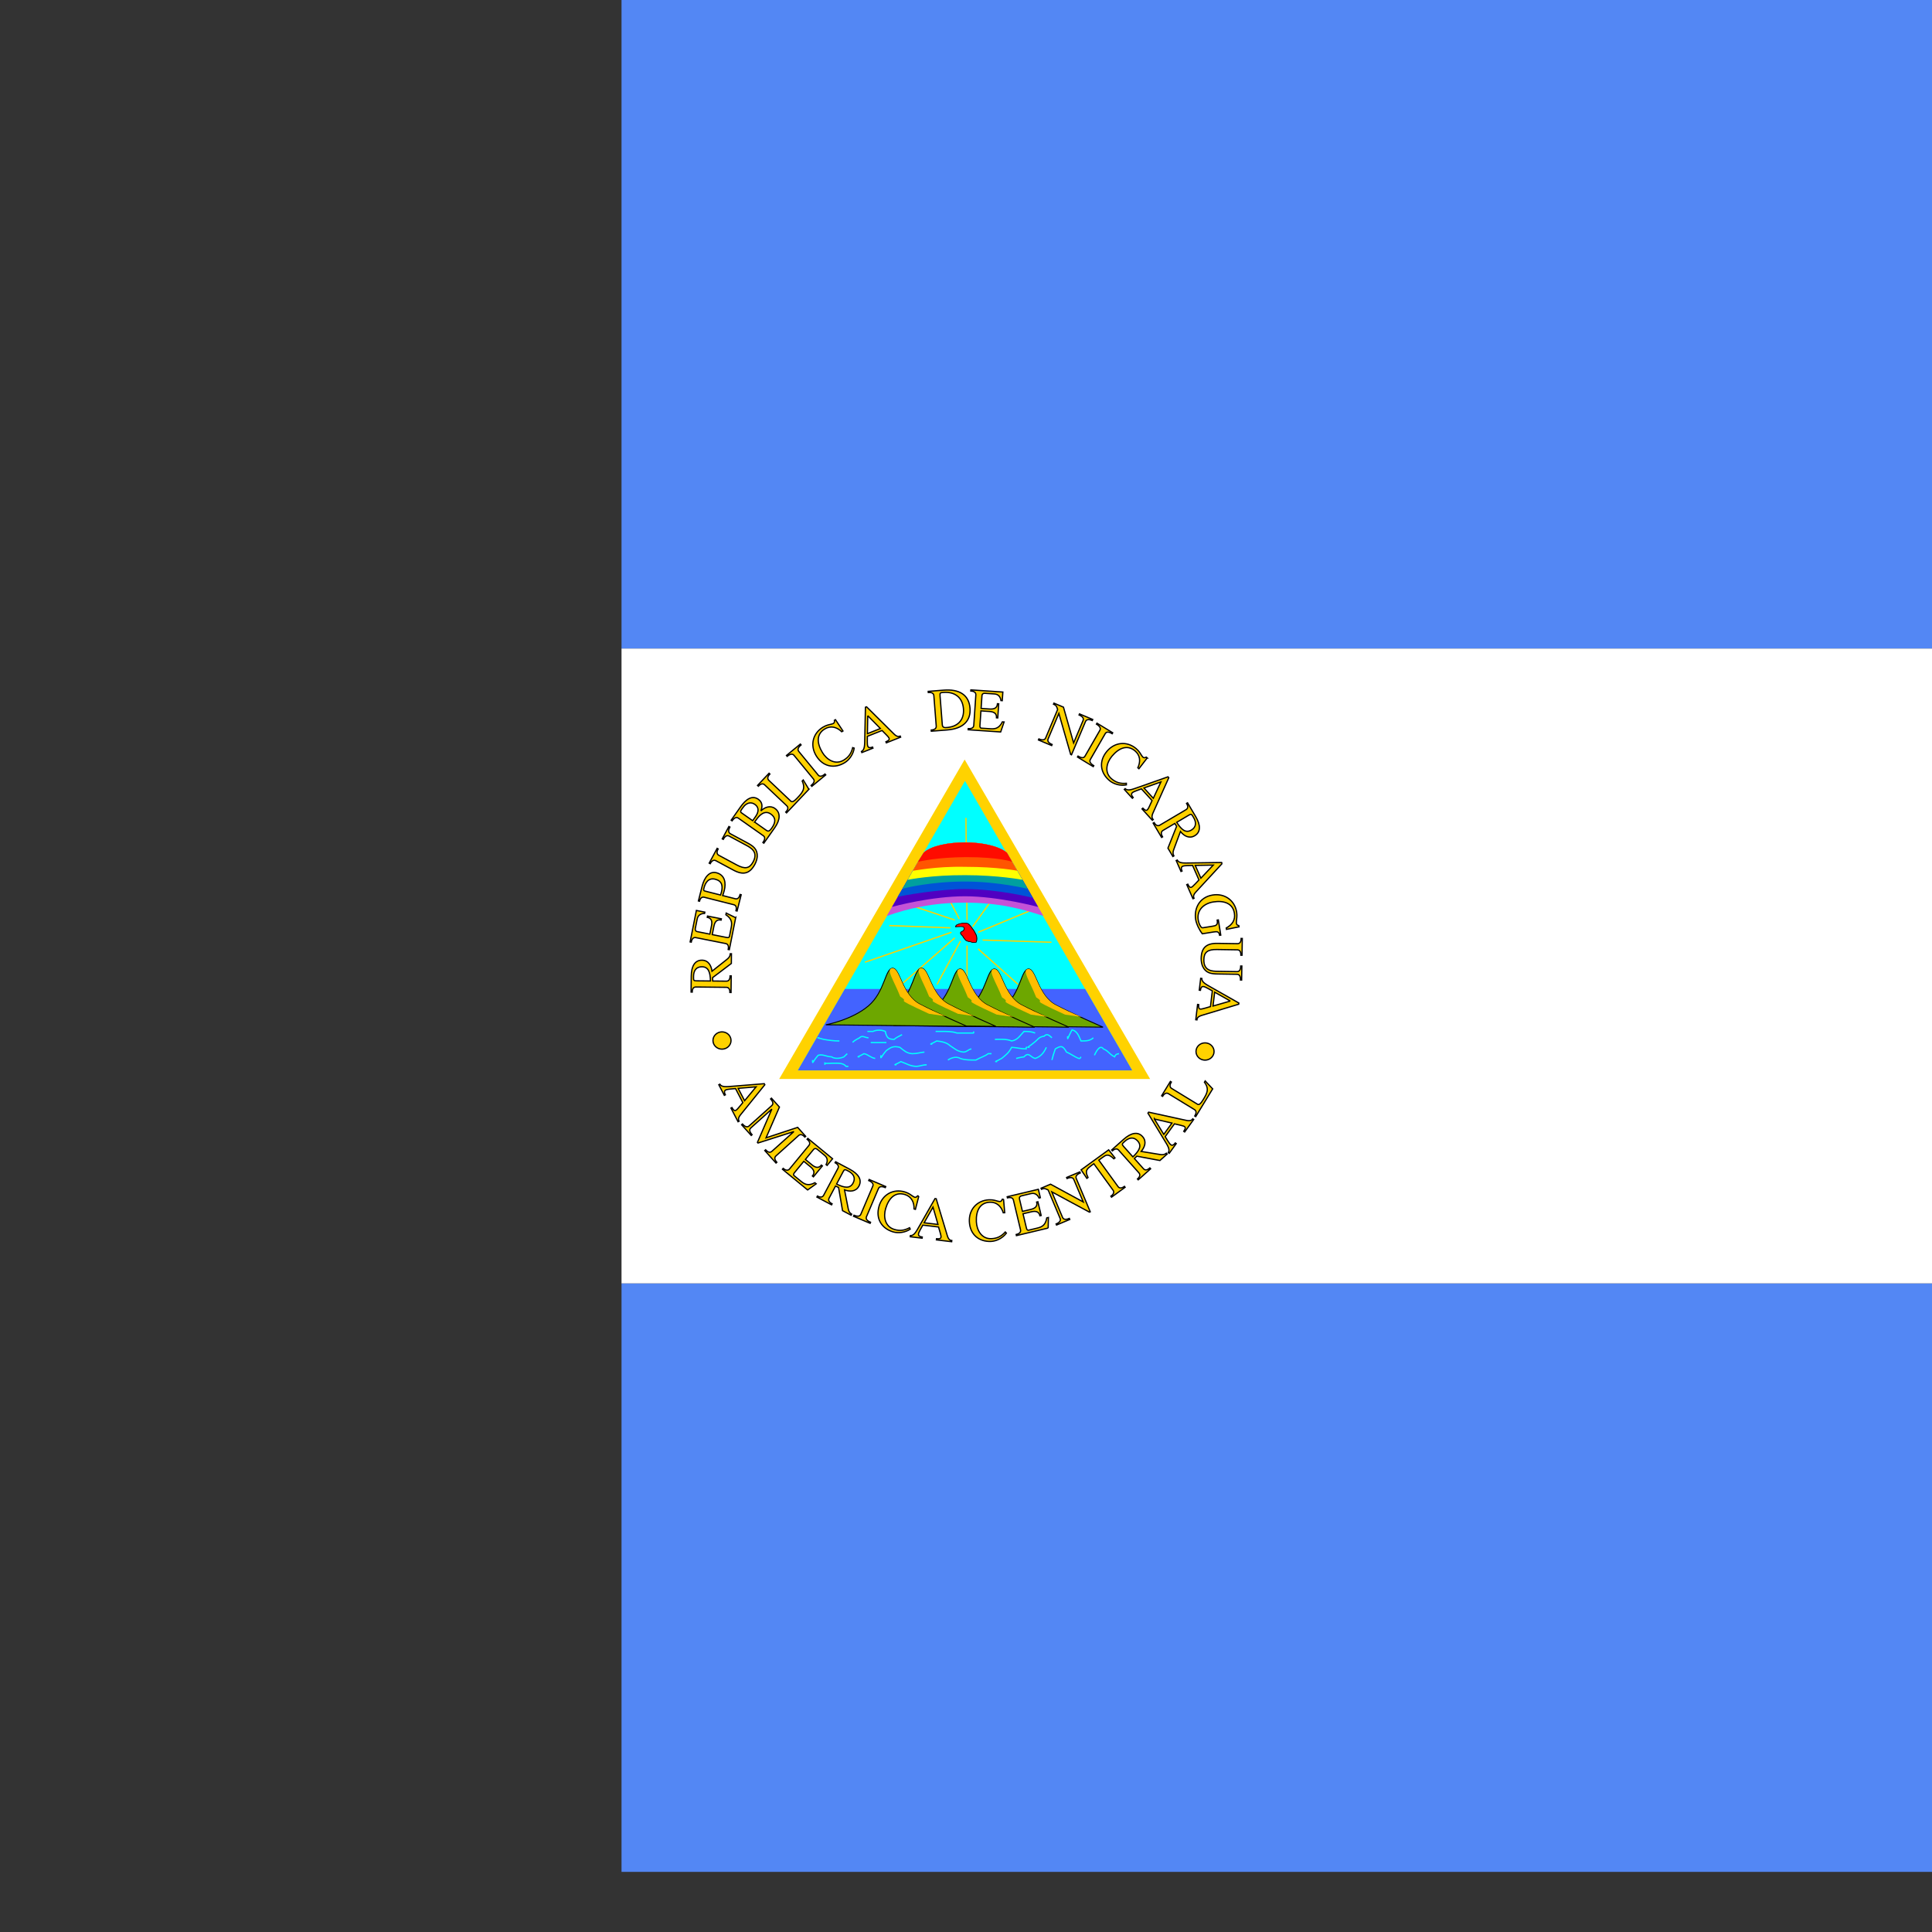 <svg xmlns="http://www.w3.org/2000/svg" height="512" width="512" version="1">
    <rect width="100%" height="100%" fill="#333333" stroke="none"/>
    <defs>
        <clipPath id="a">
            <path fill-opacity=".67" d="M164.71 0h496.06v496.06h-496.06z"/>
        </clipPath>
    </defs>
    <g clip-path="url(#a)">
        <path fill-rule="evenodd" fill="#5387f4" d="M-170 340.108h852.091v171.886h-852.091z"/>
        <path fill-rule="evenodd" fill="#5387f4" d="M-170 0h852.091v171.886h-852.091z"/>
        <path fill-rule="evenodd" fill="#fff" d="M-170 171.886h852.091v168.222h-852.091z"/>
        <g transform="matrix(.25 0 0 .25 146.483 104.655)">
            <g>
                <path d="M240.029 725.163l196.606-338.641 196.594 338.641h-393.2z" fill-rule="evenodd" fill="#ffd200"/>
                <path d="M259.851 716.038l177.17-306.859 177.16 306.859h-354.33z" fill-rule="evenodd" fill="#0ff"/>
                <g stroke="#ffd200" stroke-width="1pt" fill="none">
                    <path d="M439.181 556.66l-1.18-108.32"/>
                    <path d="M445.071 563.73l38.855-54.162"/>
                    <path d="M450.961 569.61l62.4-25.9"/>
                    <path d="M455.671 577.86l73.001 2.355"/>
                    <path d="M450.961 587.28l42.388 37.677"/>
                    <path d="M439.181 583.74v34.146"/>
                    <path d="M426.231 575.5l-55.339 48.275"/>
                    <path d="M432.121 579.03l-24.726 45.92"/>
                    <path d="M422.701 569.61l-91.84 31.791"/>
                    <path d="M421.521 564.9l-64.76-2.355"/>
                    <path d="M369.711 537.82l56.517 18.839"/>
                    <path d="M396.791 489.55l34.146 65.936"/>
                </g>
                <g fill-rule="evenodd">
                    <path d="M437.082 538.226c-35.433 0-61.25 6.505-83.044 14.145l5.54-9.579 5.53-9.595 5.54-9.596 5.54-9.578 5.53-9.595 5.54-9.579 6.13-9.769c8.26-7.257 25.98-10.652 43.69-10.652 17.72 0 35.44 3.586 44.3 10.826l5.54 9.595 5.53 9.579 5.54 9.595 5.54 9.578 5.53 9.596 5.54 9.595 5.53 9.579c-22.972-7.64-47.613-14.145-83.046-14.145z" fill="#c453d7"/>
                    <path d="M437.094 531.471c-35.548-.05-75.281 10.597-77.504 11.329l5.53-9.595 5.54-9.596 5.54-9.578 5.53-9.595 5.54-9.579 6.13-9.769c8.26-7.257 25.98-10.652 43.69-10.652 17.72 0 35.44 3.586 44.3 10.826l5.54 9.595 5.53 9.579 5.54 9.595 5.54 9.578 5.53 9.596 5.54 9.595s-42.083-11.329-77.516-11.329z" fill="#5000c1"/>
                    <path d="M437.081 523.803c-26.248-.109-68.686 7.141-71.68 8.504l5.246-8.713 5.54-9.578 5.53-9.595 5.54-9.579 6.13-9.769c8.26-7.257 25.98-10.652 43.69-10.652 17.72 0 35.44 3.586 44.3 10.826l5.54 9.595 5.53 9.579 5.54 9.595 5.54 9.578 5.53 9.596s-36.543-9.387-71.976-9.387z" fill="#0053d7"/>
                    <path d="M437.066 515.852c-34.802-.07-63.717 6.631-66.434 7.739l5.54-9.578 5.53-9.595 5.54-9.579 6.13-9.769c8.26-7.257 25.98-10.652 43.69-10.652 17.72 0 35.44 3.586 44.3 10.826l5.54 9.595 5.53 9.579 5.54 9.595 5.54 9.578s-31.013-7.739-66.446-7.739z" fill="#009f9f"/>
                    <path d="M437.081 509.087c-35.605-.123-57.963 4.465-60.894 4.931l5.53-9.595 5.54-9.579 6.13-9.769c8.26-7.257 25.98-10.652 43.69-10.652 17.72 0 35.44 3.586 44.3 10.826l5.54 9.595 5.53 9.579 5.54 9.595s-25.473-4.931-60.906-4.931z" fill="#ff0"/>
                    <path d="M436.776 500.247c-31.014-.671-53.786 4.25-55.07 4.167l5.54-9.579 6.13-9.769c8.26-7.257 25.98-10.652 43.69-10.652 17.72 0 35.44 3.586 44.3 10.826l5.54 9.595 5.53 9.579s-20.227-4.167-55.66-4.167z" fill="#f50"/>
                    <path d="M437.932 489.963c-31.129.257-47.247 4.34-50.707 4.891l6.13-9.769c8.26-7.257 25.98-10.652 43.69-10.652 17.72 0 35.44 3.586 44.3 10.826l5.54 9.595s-13.52-4.891-48.953-4.891z" fill="#ff0b00"/>
                </g>
                <path d="M259.851 716.038l49.83-86.311h254.67l49.83 86.311h-354.33z" fill-rule="evenodd" fill="#4363ff"/>
                <g fill-rule="evenodd">
                    <path d="M334.69 674.38s28.307-4.996 46.624-19.982c18.316-14.986 18.317-39.964 26.642-39.964 8.326 0 9.991 28.308 29.973 38.299 19.981 9.991 51.62 23.312 51.62 23.312l-154.86-1.665z" transform="matrix(.967 0 0 1 109.92 -5.828)" stroke="#000" fill="#6da700"/>
                    <path d="M543.059 656.892c-43.475-19.982-17.713-9.991-30.594-18.317-6.441-16.651-16.102-29.973-8.051-29.973s9.661 28.308 28.984 38.299c19.322 9.991 27.374 12.489 27.374 12.489l-17.713-2.498z" fill="#ffbd00"/>
                    <path d="M334.69 674.38s28.307-4.996 46.624-19.982c18.316-14.986 18.317-39.964 26.642-39.964 8.326 0 9.991 28.308 29.973 38.299 19.981 9.991 51.62 23.312 51.62 23.312l-154.86-1.665z" transform="matrix(.967 0 0 1 73.687 -5.828)" stroke="#000" fill="#6da700"/>
                    <path d="M506.826 656.892c-43.475-19.982-17.713-9.991-30.594-18.317-6.441-16.651-16.102-29.973-8.051-29.973s9.661 28.308 28.984 38.299c19.322 9.991 27.374 12.489 27.374 12.489l-17.713-2.498z" fill="#ffbd00"/>
                    <path d="M334.69 674.38s28.307-4.996 46.624-19.982c18.316-14.986 18.317-39.964 26.642-39.964 8.326 0 9.991 28.308 29.973 38.299 19.981 9.991 51.62 23.312 51.62 23.312l-154.86-1.665z" transform="matrix(.967 0 0 1 37.462 -5.829)" stroke="#000" fill="#6da700"/>
                    <path d="M470.601 656.891c-43.475-19.982-17.713-9.991-30.594-18.317-6.441-16.651-16.102-29.973-8.051-29.973s9.661 28.308 28.984 38.299c19.322 9.991 27.374 12.489 27.374 12.489l-17.713-2.498z" fill="#ffbd00"/>
                    <path d="M334.69 674.38s28.307-4.996 46.624-19.982c18.316-14.986 18.317-39.964 26.642-39.964 8.326 0 9.991 28.308 29.973 38.299 19.981 9.991 51.62 23.312 51.62 23.312l-154.86-1.665z" transform="matrix(.967 0 0 1 -3.598 -6.661)" stroke="#000" fill="#6da700"/>
                    <path d="M429.541 656.059c-43.475-19.982-17.713-9.991-30.594-18.317-6.441-16.651-16.102-29.973-8.051-29.973s9.661 28.308 28.984 38.299c19.322 9.991 27.374 12.489 27.374 12.489l-17.713-2.498z" fill="#ffbd00"/>
                    <path d="M334.69 674.38s28.307-4.996 46.624-19.982c18.316-14.986 18.317-39.964 26.642-39.964 8.326 0 9.991 28.308 29.973 38.299 19.981 9.991 51.62 23.312 51.62 23.312l-154.86-1.665z" stroke="#000" fill="#6da700" transform="matrix(.967 0 0 1 -34.192 -6.661)"/>
                    <path d="M398.947 656.059c-43.475-19.982-17.713-9.991-30.594-18.317-6.441-16.651-16.102-29.973-8.051-29.973s9.661 28.308 28.984 38.299c19.322 9.991 27.374 12.489 27.374 12.489l-17.713-2.498z" fill="#ffbd00"/>
                </g>
                <path d="M438.01 565.49c.409 0 .727-1.87 1.766-3.532 2.222-1.61 4.568-2.871 7.653-3.533 1.665-.832 5.08-.588 7.653-.588 3.611.324 3.837 1.865 5.888 4.121.902 1.837 3.038 4.389 4.121 7.064 1.172 1.42 2.107 3.626 2.943 5.299.855 1.804 1.765 4.526 2.944 7.064.605 2.824 1.177 5.028 1.177 8.242 0 3.352-.554 4.78-1.177 7.065-1.794.598-5.29.888-7.065 0-1.9-1.7-5.162-.617-6.475-2.355-3.386-.474-4.208-4.459-5.888-6.475-1.175-1.729-1.156-3.032-2.355-4.71-1.857-1.327-2.108-2.945-2.943-5.299.736-2.517 2.015-3.068 4.121-4.121 1.127-1.644 1.766-2.304 1.766-5.298-.424-3.334-1.625-2.982-4.71-3.533-3.814 0-5.77.393-9.419.589z" fill-rule="evenodd" transform="matrix(.672 0 0 .522 132.301 268.72)" stroke="#000" stroke-width="1pt" fill="#f00"/>
                <g stroke="#0ff" stroke-width="1pt" fill="none">
                    <path d="M281.361 681.483h1.185c-3.2 0-1.572-.11 4.743 1.683 5.472.925 10.619 1.685 16.599 1.685"/>
                    <path d="M275.429 706.736v-1.683c0 5.277-.309 2.033 5.928-5.051 5.299-1.31 7.798 1.344 14.228 1.683 3.412 2.422 9.593 1.633 13.043 0l3.557-3.368"/>
                    <path d="M288.47 710.111v-1.683c.789.448 5.292 0 8.3 0 6.205 0 10.993-.428 14.228 3.368h2.371"/>
                    <path d="M333.523 674.747h5.928c3.775-1.787 9.268-1.786 13.043 0 1.494 6.974 3.413 8.265 9.486 8.418 1.988-2.118 6.088-3.612 8.3-5.051"/>
                    <path d="M337.078 686.531h16.6"/>
                    <path d="M347.752 701.689v-1.683c0 5.277-.308 2.033 5.929-5.052 4.723-3.295 7.21-5.147 14.228-3.368 5.048 3.831 6.837 6.057 13.043 6.735 5.64 0 8.121-1.288 13.042-1.683"/>
                    <path d="M363.169 710.111h1.185c-3.314 0-1.552.209 4.743-3.368 5.895 2.094 9.874 4.938 16.599 5.052 3.851-.275 6.621-1.685 10.671-1.685"/>
                    <path d="M405.856 674.747h5.928c5.801 0 11.46-.14 16.599 1.683h16.599c1.581 0 1.185.562 1.185-1.683"/>
                    <path d="M401.113 688.218h1.185c-3.314 0-1.552.209 4.743-3.366 4.981.543 10.598 1.552 14.228 5.051 5.208 3.242 7.264 6.029 14.229 6.735 3.973-.297 4.245-2.504 8.3-3.368"/>
                    <path d="M418.897 705.049c1.86-1.32 8.095-4.695 13.043-1.685 5.14 1.825 10.798 1.685 16.599 1.685 3.691-2.247 9.934-4.154 13.043-6.735h3.557"/>
                    <path d="M468.693 683.17c2.385 0 12.541-.798 17.785 1.685 6.416-1.098 8.677-5.544 13.043-10.103 4.377 0 8.07.147 11.856 1.683"/>
                    <path d="M491.219 703.376c.096-.017 4.739-1.321 8.3-1.683 5.344-5.691 6.272.12 11.856 1.683 6.194-1.989 9.316-6.321 11.857-11.786"/>
                    <path d="M504.26 691.578h1.185c-3.49 0-1.524.289 4.743-5.051 4.171-2.962 4.664-5.959 10.671-6.735 3.317-3.532 5.773-.436 8.3 1.685"/>
                    <path d="M529.163 705.049c.198-1.337 2.351-8.607 3.557-11.786 5.286-3.003 7.813-4.373 11.857 3.368 4.3 1.665 8.337 4.992 13.042 6.734 1.745 0 .906.398 2.371-1.683"/>
                    <path d="M545.759 681.483v-1.685c0 5.278-.247 2.124 4.743-6.734 5.495 1.429 6.94 6.152 9.485 11.786 5.891 0 9.765-.203 13.043-3.368"/>
                    <path d="M574.216 700.001c.72-1.493 5.453-12.462 9.486-6.735 5.263 2.038 6.086 5.438 11.856 8.418 1.009-2.507 2.118-2.994 4.743-3.368"/>
                    <path d="M469.881 706.736h1.186c-3.314 0-1.553.209 4.742-3.368 4.929-4.041 7.373-5.686 10.671-11.786 5.506.28 9.73 1.685 15.414 1.685 0-2.245-.396-1.685 1.185-1.685"/>
                    <path d="M318.116 686.531c0-1.165 3.236-2.986 7.113-5.051 2.826-3.01 5.169-.18 9.486 0"/>
                    <path d="M324.037 701.689h1.185c-3.314 0-1.552.209 4.743-3.368 4.548.904 6.593 4.117 11.856 5.051"/>
                </g>
            </g>
            <path d="M704.686 581.383c-11.711-.183-17.16 4.468-17.342 16.115-.042 2.688.608 6.154 1.536 8.217 3.342 7.285 8.964 8.013 16.195 8.126l20.158.315c1.856.029 3.889 1.021 3.809 6.076l1.216.019.232-14.846-1.216-.019c-.079 5.055-2.142 5.983-3.998 5.954l-20.158-.315c-6.079-.095-15.101-.3-14.914-12.267.125-7.999 3.949-11.012 13.932-10.855l21.501.336c1.856.029 3.889 1.021 3.815 5.692l1.216.019.278-17.79-1.216-.019c-.073 4.671-2.136 5.599-3.992 5.57l-21.053-.329z" stroke="#000" stroke-width="1pt" fill="#ffd200"/>
            <path d="M727.469 563.852l-.212-1.327c-4.929-.833-1.04-6.509-2.271-14.22-2.009-12.577-12.815-20.183-25.392-18.175-14.852 2.372-19.81 15.154-18.094 25.898.828 5.182 4.36 11.877 7.031 15.209l12.008-1.918c3.602-.575 5.675-.582 6.394 3.516l1.201-.192-2.574-16.116-1.201.192c.838 5.245-1.197 5.895-4.8 6.47l-9.417 1.504c-1.833.293-2.212.353-3.389-1.338-1.354-1.987-2.157-4.581-2.531-6.919-1.696-10.617 6.294-17.402 16.027-18.957 11.06-1.766 20.634 1.371 22.31 11.862 1.191 7.457-2.314 12.295-8.629 15.766l.232 1.454 13.307-2.709z" stroke="#000" stroke-width="1pt" fill="#ffd200"/>
            <path d="M630.183 384.821l-1.032-.861c-4.944 2.626-4.037-3.453-10.767-9.073-9.875-8.244-22.832-6.806-30.994 2.971-8.983 10.759-6.789 23.012 2.791 31.01 4.716 3.938 11.827 5.706 17.901 4.523l-.015-1.68c-6.179.511-10.783-.665-15.598-4.685-8.057-6.727-5.45-17.139.292-24.017 7.383-8.843 16.326-12.465 24.433-5.698 5.601 4.676 6.111 11.355 3.024 17.948l1.179.984 8.787-11.423z" stroke="#000" stroke-width="1pt" fill="#ffd200"/>
            <path d="M511.41 334.07c0-1.856.96-3.904 6.272-3.904v-1.216h-19.072v1.216c5.312 0 6.272 2.048 6.272 3.904v32.128c0 1.856-.96 3.904-6.272 3.904v1.216h19.072v-1.216c-5.312 0-6.272-2.048-6.272-3.904v-32.128z" transform="matrix(.873 .532 -.488 .848 302.18 -196.24)" stroke="#000" stroke-width="1pt" fill="#ffd200"/>
            <path d="M564.698 346.357c.72-1.711 2.4-3.226 7.236-1.189l.472-1.121-14.039-5.91-.472 1.121c4.837 2.036 4.927 4.296 4.207 6.007l-9.958 23.653-10.765-37.933-10.087-4.246-.472 1.121c2.865 1.276 3.173 2.03 4.132 4.864l.224.789-12.615 29.965c-.72 1.711-2.4 3.226-7.236 1.189l-.472 1.121 14.039 5.91.472-1.121c-4.837-2.036-4.927-4.296-4.207-6.007l11.349-26.957 12.507 43.527.885.372 14.8-35.156z" stroke="#000" stroke-width="1pt" fill="#ffd200"/>
            <path d="M474.834 357.286l3.608-10.595-1.788-.122c-3.936 7.879-8.794 7.612-13.902 7.264l-8.428-.574c-1.277-.087-1.569-1.454-1.491-2.603l1.07-15.708 9.003.613c4.278.291 7.835 1.752 7.496 6.733l1.341.091 1.018-14.941-1.341-.091c-.339 4.98-4.057 5.882-8.335 5.591l-9.003-.613.935-13.728c.109-1.596 1.383-2.408 2.979-2.299l10.28.7c4.47.304 6.368 3.513 6.836 7.009l1.405.096.622-9.131-33.905-2.309-.083 1.213c4.661.317 5.48 2.426 5.354 4.278l-2.183 32.054c-.126 1.852-1.223 3.83-5.884 3.512l-.083 1.213 34.48 2.348z" stroke="#000" stroke-width="1pt" fill="#ffd200"/>
            <path d="M299.691 344.248l-1.149.697c.88 5.528-4.576 2.698-12.075 7.243-11.002 6.667-13.843 19.39-7.242 30.282 7.264 11.987 19.566 13.886 30.239 7.418 5.254-3.184 9.234-9.337 10.085-15.466l-1.594-.531c-1.521 6.011-4.127 9.984-9.491 13.235-8.976 5.44-17.981-.404-22.624-8.066-5.97-9.852-6.496-19.487 2.535-24.96 6.24-3.781 12.723-2.098 17.959 2.961l1.314-.796-7.956-12.017z" stroke="#000" stroke-width="1pt" fill="#ffd200"/>
            <path d="M260.884 378.034c-1.178-1.434-1.737-3.626 2.367-6.998l-.772-.939-14.735 12.109.772.939c4.104-3.373 6.146-2.4 7.324-.966l20.398 24.822c1.178 1.434 1.737 3.626-2.367 6.998l.772.939 14.735-12.109-.772-.939c-4.104 3.373-6.146 2.4-7.324.966l-20.398-24.822z" stroke="#000" stroke-width="1pt" fill="#ffd200"/>
            <path d="M271.516 418.068l-5.978-9.885-1.1 1.162c3.95 8.583-.15 12.545-5.736 18.449-2.727 2.882-4.91 4.165-6.212 2.934l-23.338-22.08c-1.348-1.276-2.176-3.38 1.035-6.774l-.883-.836-12.228 12.924.883.836c3.211-3.394 5.358-2.684 6.707-1.408l23.338 22.08c1.348 1.276 2.176 3.38-1.035 6.774l.883.836 23.663-25.012z" stroke="#000" stroke-width="1pt" fill="#ffd200"/>
            <path d="M191.566 503.776c10.316 5.545 17.294 3.919 22.809-6.341 1.273-2.368 2.289-5.745 2.413-8.003.38-8.006-4.278-11.237-10.648-14.661l-17.757-9.545c-1.635-.879-2.984-2.694-.59-7.147l-1.071-.576-7.03 13.078 1.071.576c2.394-4.453 4.652-4.329 6.287-3.451l17.757 9.545c5.355 2.879 13.273 7.208 7.607 17.749-3.788 7.046-8.568 7.965-17.362 3.237l-18.941-10.181c-1.635-.879-2.984-2.694-.772-6.809l-1.071-.576-8.424 15.671 1.071.576c2.212-4.115 4.47-3.991 6.105-3.112l18.546 9.969z" stroke="#000" stroke-width="1pt" fill="#ffd200"/>
            <path d="M193.916 554.2l-10.048-4.932-.349 1.758c7.312 4.91 6.427 9.694 5.43 14.715l-1.646 8.286c-.249 1.255-1.642 1.37-2.772 1.146l-15.442-3.067 1.758-8.851c.835-4.206 2.739-7.547 7.635-6.575l.262-1.318-14.689-2.917-.262 1.318c4.896.972 5.316 4.775 4.48 8.981l-1.758 8.851-13.496-2.68c-1.569-.312-2.211-1.679-1.9-3.248l2.007-10.107c.873-4.394 4.297-5.867 7.824-5.885l.274-1.381-8.977-1.783-6.62 33.333 1.193.237c.91-4.582 3.106-5.125 4.926-4.764l31.512 6.258c1.82.362 3.642 1.702 2.732 6.285l1.193.237 6.732-33.898z" stroke="#000" stroke-width="1pt" fill="#ffd200"/>
            <path d="M183.944 627.977c1.856.02 3.894 1.001 3.846 5.481l1.216.013.187-17.599-1.216-.013c-.05 4.672-2.108 5.61-3.964 5.59l-14.463-.154-.09-3.585 19.873-15.022.109-10.303-1.216-.013c-.223 2.878-1.518 4.336-3.648 6.042l-15.754 12.505c-.768-6.024-3.845-11.625-10.628-11.697-7.488-.08-11.267 6.281-11.38 16.904l-.179 16.895 1.216.013c.048-4.48 2.106-5.418 3.962-5.398l32.126.341zm-31.737-6.865c-3.008-.032-3.002-.608-2.958-4.768.061-5.76 2.605-10.213 8.94-10.146 6.912.073 8.771 5.789 8.992 15.072l-14.975-.159z" stroke="#000" stroke-width="1pt" fill="#ffd200"/>
            <path d="M191.814 540.397c1.799.455 3.549 1.888 2.404 6.417l1.179.298 4.362-17.249-1.179-.298c-1.146 4.529-3.366 4.958-5.166 4.503l-13.278-3.358c.641-1.752 1.22-3.52 1.675-5.32 2.009-7.942.821-16.56-8.361-18.883-7.322-1.852-12.679 4.715-15.096 14.27l-3.954 15.636 1.179.298c1.067-4.219 3.288-4.648 5.087-4.193l31.147 7.877zm-29.361-14.159c-2.544-.643-2.823-.846-2.164-3.452 1.506-5.956 4.936-11.163 11.947-9.389 7.197 1.82 8.254 7.039 6.559 13.74-.251.993-.642 2.016-.955 2.993l-15.388-3.892z" stroke="#000" stroke-width="1pt" fill="#ffd200"/>
            <path d="M223.126 467.222c1.518 1.068 2.64 3.032-.345 7.271l.994.7 11.606-16.484c5.784-8.216 6.371-15.943.092-20.364-5.024-3.537-10.782-1.251-14.84 2.623 1.895-4.693 1.708-9.208-2.688-12.302-6.698-4.716-13.265.053-18.939 8.112l-9.874 14.025.994.7c2.984-4.239 5.212-3.845 6.729-2.776l26.27 18.495zm-9.116-14.401l1.842-2.617c3.463-4.919 8.999-10.336 15.226-5.952 6.123 4.311 4.908 9.482 1.077 14.925-2.69 3.82-3.963 3.628-5.795 2.339l-12.35-8.695zm-2.093-1.474l-11.879-8.363c-1.832-1.29-.548-2.89 3.156-7.484 3.259-3.184 7.173-4.186 11.151-1.386 4.239 2.984 4.315 7.656.594 12.942l-3.021 4.291z" stroke="#000" stroke-width="1pt" fill="#ffd200"/>
            <path d="M418.26 355.161c17.1-1.336 25.085-10.049 24.073-23.002-1.122-14.356-11.55-20.474-27.885-19.198l-16.462 1.287.095 1.212c4.658-.364 5.774 1.603 5.919 3.453l2.503 32.03c.145 1.85-.653 3.967-5.311 4.331l.095 1.212 16.972-1.326zm-7.712-36.245c-.239-3.063.32-3.299 3.383-3.538 11.804-.923 20.475 4.884 21.452 17.389.928 11.868-6.053 19.475-19.114 19.918-1.409.046-3.123-.526-3.307-2.887l-2.414-30.882z" stroke="#000" stroke-width="1pt" fill="#ffd200"/>
            <path d="M643.619 456.026c-1.597.945-3.849 1.161-6.13-2.695l-1.047.619 8.96 15.148 1.047-.619c-2.379-4.021-1.105-5.89.493-6.835l12.449-7.364 1.935 3.02-9.212 23.146 5.246 8.869 1.047-.619c-1.301-2.577-.949-4.495-.011-7.058l6.99-18.857c3.779 4.754 9.313 7.95 15.152 4.497 6.445-3.812 6.382-11.21.973-20.355l-8.602-14.543-1.047.619c2.281 3.856 1.007 5.725-.591 6.67l-27.653 16.356zm30.701-10.575c2.589-1.531 2.882-1.036 5 2.545 2.932 4.958 3.065 10.084-2.389 13.31-5.949 3.519-10.502-.406-15.501-8.231l12.89-7.624z" stroke="#000" stroke-width="1pt" fill="#ffd200"/>
            <path d="M653.037 405.782l-.861-.947-31.567 11.133c-6.359 2.233-10.936 4.144-13.841 1.423l-.9.818 8.523 9.378.9-.818c-1.463-1.61-2.501-3.608-.938-5.028 1.752-1.593 7.306-3.094 9.666-4.114l11.277 12.409-2.476 5.364c-2.58 5.631-3.436 6.496-7.285 2.642l-.9.818 10.976 12.077.9-.818c-2.553-2.523-.615-6.1.552-8.718l15.973-35.618zm-8.37 4.493l-8.032 17.331-9.943-10.941 17.975-6.39z" stroke="#000" stroke-width="1pt" fill="#ffd200"/>
            <path d="M709.547 496.833l-.514-1.172-33.468.497c-6.739.091-11.686.445-13.573-3.06l-1.114.489 5.091 11.604 1.114-.489c-.874-1.993-1.221-4.217.713-5.065 2.168-.951 7.911-.606 10.473-.821l6.737 15.355-4.056 4.296c-4.239 4.516-5.327 5.063-7.747.184l-1.114.489 6.557 14.945 1.114-.489c-1.616-3.205 1.361-5.978 3.301-8.088l26.487-28.674zm-9.365 1.593l-13.134 13.87-5.94-13.538 19.074-.332z" stroke="#000" stroke-width="1pt" fill="#ffd200"/>
            <path d="M727.149 645.89l.151-1.271-29.106-16.531c-5.856-3.336-10.3-5.538-10.151-9.516l-1.208-.143-1.491 12.584 1.208.143c.256-2.161 1.084-4.254 3.181-4.006 2.352.279 7.127 3.487 9.445 4.599l-1.973 16.652-5.673 1.648c-5.943 1.745-7.158 1.666-6.772-3.767l-1.208-.143-1.92 16.207 1.208.143c.231-3.582 4.202-4.465 6.944-5.3l37.365-11.299zm-8.881-3.372l-18.351 5.302 1.739-14.681 16.612 9.379z" stroke="#000" stroke-width="1pt" fill="#ffd200"/>
            <path d="M332.643 330.605l-1.19.472-.689 33.465c-.147 6.738.03 11.694-3.539 13.456l.449 1.13 11.777-4.677-.449-1.13c-2.022.803-4.257 1.071-5.037-.892-.874-2.201-.325-7.928-.449-10.495l15.584-6.189 4.149 4.206c4.363 4.396 4.871 5.503-.091 7.749l.449 1.13 15.168-6.023-.449-1.13c-3.26 1.501-5.926-1.572-7.966-3.585l-27.718-27.487zm1.26 9.416l13.396 13.617-13.74 5.456.345-19.074z" stroke="#000" stroke-width="1pt" fill="#ffd200"/>
            <path d="M699.547 735.633l-7.9-8.429-.835 1.365c5.645 7.575 2.457 12.303-1.781 19.238-2.07 3.386-3.938 5.094-5.468 4.159l-27.414-16.753c-1.584-.968-2.83-2.854-.394-6.842l-1.038-.634-9.278 15.182 1.037.634c2.437-3.986 4.685-3.737 6.269-2.769l27.414 16.753c1.584.968 2.831 2.855.395 6.841l1.037.635 17.956-29.38z" stroke="#000" stroke-width="1pt" fill="#ffd200"/>
            <path d="M578.871 811.163l3.728-2.707c3.625-2.632 6.102-4.668 12.167 1.289l1.243-.902-6.703-8.579-29.209 21.209 6.082 9.029 1.243-.902c-.803-1.869-1.822-3.817-1.712-5.953-.078-3.265 4.15-5.939 7.878-8.647l20.305 27.965c1.091 1.502 1.517 3.723-2.263 6.468l.714.984 14.397-10.454-.714-.984c-3.78 2.745-5.761 1.651-6.851.15l-20.305-27.965z" stroke="#000" stroke-width="1pt" fill="#ffd200"/>
            <path d="M555.002 830.755c-.719-1.711-.627-3.97 4.21-6.004l-.471-1.121-14.042 5.901.471 1.122c4.838-2.034 6.517-.518 7.235 1.193l9.944 23.659-34.642-18.833-10.089 4.24.472 1.121c2.915-1.156 3.67-.849 6.367.448l.719.392 12.597 29.973c.719 1.71.627 3.97-4.21 6.004l.471 1.121 14.043-5.901-.472-1.121c-4.838 2.034-6.517.517-7.235-1.193l-11.333-26.964 39.86 21.5.885-.372-14.778-35.165z" stroke="#000" stroke-width="1pt" fill="#ffd200"/>
            <path d="M525.154 883.158l.289-11.189-1.743.417c-1.411 8.693-6.127 9.886-11.107 11.074l-8.217 1.962c-1.245.298-1.931-.92-2.199-2.04l-3.657-15.314 8.777-2.096c4.171-.996 8.002-.661 9.161 4.194l1.307-.311-3.479-14.566-1.307.311c1.16 4.856-2.121 6.823-6.292 7.82l-8.777 2.095-3.196-13.383c-.372-1.557.602-2.711 2.159-3.082l10.022-2.394c4.358-1.041 7.125 1.457 8.613 4.654l1.369-.327-2.126-8.901-33.054 7.894.283 1.183c4.544-1.085 5.953.683 6.384 2.489l7.464 31.25c.43 1.805-.028 4.02-4.572 5.105l.283 1.182 33.615-8.028z" stroke="#000" stroke-width="1pt" fill="#ffd200"/>
            <path d="M477.871 852.561l-1.343.063c-1.868 5.276-5.308.182-14.068.589-12.85.598-21.427 10.414-20.835 23.136.65 14.001 10.547 21.55 23.014 20.97 6.138-.285 12.574-3.788 16.251-8.764l-1.147-1.228c-4.209 4.552-8.398 6.797-14.662 7.088-10.485.488-15.6-8.948-16.016-17.899-.535-11.508 3.608-20.222 14.157-20.711 7.288-.339 12.178 4.239 14.359 11.185l1.534-.071-1.244-14.358z" stroke="#000" stroke-width="1pt" fill="#ffd200"/>
            <path d="M388.046 849.397l-1.286-.387c-3.515 4.356-5.069-1.59-13.465-4.115-12.319-3.704-23.67 2.707-27.337 14.904-4.035 13.422 2.793 23.829 14.745 27.422 5.883 1.769 13.117.603 18.238-2.87l-.674-1.539c-5.482 2.897-10.178 3.623-16.184 1.817-10.052-3.022-11.743-13.623-9.163-22.203 3.317-11.031 10.12-17.875 20.232-14.834 6.988 2.101 10.079 8.043 9.829 15.319l1.471.442 3.595-13.955z" stroke="#000" stroke-width="1pt" fill="#ffd200"/>
            <path d="M345.207 841.417c.726-1.708 2.411-3.218 7.299-1.14l.476-1.118-17.552-7.462-.476 1.12c4.889 2.078 4.971 4.338 4.245 6.046l-12.57 29.567c-.726 1.708-2.411 3.218-7.299 1.14l-.476 1.118 17.552 7.462.475-1.119c-4.888-2.078-4.971-4.339-4.245-6.047l12.57-29.567z" stroke="#000" stroke-width="1pt" fill="#ffd200"/>
            <path d="M270.177 842.78l9.096-6.523-1.383-1.139c-7.784 4.123-11.581 1.081-15.535-2.172l-6.524-5.367c-.988-.813-.431-2.095.301-2.985l10.001-12.158 6.969 5.733c3.312 2.724 5.357 5.98 2.185 9.836l1.038.855 9.514-11.566-1.039-.854c-3.171 3.855-6.721 2.427-10.031-.297l-6.97-5.733 8.742-10.626c1.017-1.236 2.525-1.155 3.76-.138l7.958 6.546c3.46 2.846 3.139 6.56 1.487 9.676l1.087.894 5.814-7.068-26.244-21.59-.773.94c3.608 2.968 3.048 5.159 1.869 6.592l-20.41 24.811c-1.179 1.433-3.222 2.406-6.83-.562l-.773.938 26.689 21.956z" stroke="#000" stroke-width="1pt" fill="#ffd200"/>
            <path d="M260.553 785.149c1.381-1.24 3.547-1.893 6.667 1.584l.905-.812-8.505-9.48-33.502 11.057 14.182-32.588-8.462-9.432-.905.812c3.419 3.81 2.536 5.893 1.154 7.133l-23.913 21.455c-1.381 1.24-3.546 1.892-7.051-2.013l-.905.812 10.172 11.337.905-.811c-3.504-3.907-2.622-5.989-1.241-7.229l22.198-19.918-15.281 35.294.598.666 38.047-12.125-23.294 20.9c-1.381 1.24-3.547 1.893-6.667-1.584l-.905.812 11.882 13.242.905-.812c-3.12-3.477-2.236-5.56-.856-6.799l23.871-21.504z" stroke="#000" stroke-width="1pt" fill="#ffd200"/>
            <path d="M287.214 848.329c-.87 1.64-2.678 2.999-6.635.899l-.571 1.074 15.548 8.248.57-1.074c-4.127-2.19-4.015-4.449-3.145-6.089l6.779-12.777 3.225 1.566 4.217 24.553 9.102 4.829.571-1.074c-2.454-1.519-3.155-3.339-3.691-6.015l-3.876-19.734c5.704 2.084 12.093 1.924 15.273-4.068 3.509-6.615-.405-12.893-9.79-17.873l-14.926-7.919-.57 1.074c3.957 2.1 3.846 4.359 2.976 5.999l-15.058 28.38zm20.675-25.038c1.409-2.658 1.918-2.388 5.593-.438 5.088 2.699 7.876 7.004 4.906 12.601-3.24 6.106-9.171 5.132-17.519 1.065l7.02-13.229z" stroke="#000" stroke-width="1pt" fill="#ffd200"/>
            <path d="M406.47 852.102l-1.271-.152-16.559 29.089c-3.341 5.853-5.548 10.295-9.526 10.142l-.144 1.208 12.583 1.503.144-1.208c-2.161-.258-4.253-1.088-4.003-3.185.281-2.351 3.494-7.124 4.608-9.44l16.65 1.989 1.643 5.674c1.739 5.945 1.658 7.16-3.774 6.769l-.144 1.207 16.205 1.936.144-1.208c-3.581-.234-4.46-4.207-5.293-6.949l-11.26-37.36zm-3.381 8.878l5.285 18.356-14.68-1.754 9.395-16.602z" stroke="#000" stroke-width="1pt" fill="#ffd200"/>
            <path d="M224.807 731.276l-.59-1.136-33.364 2.704c-6.719.535-11.631 1.214-13.745-2.159l-1.079.561 5.845 11.243 1.08-.561c-1.004-1.931-1.497-4.127.377-5.102 2.101-1.092 7.854-1.126 10.396-1.51l7.735 14.878-3.764 4.553c-3.931 4.786-4.981 5.403-7.717.695l-1.078.561 7.528 14.48 1.079-.561c-1.824-3.092.962-6.055 2.759-8.287l24.527-30.348zm-9.24 2.207l-12.191 14.706-6.82-13.116 19.011-1.589z" stroke="#000" stroke-width="1pt" fill="#ffd200"/>
            <path d="M621.305 824.605c1.235 1.386 1.881 3.554-1.465 6.534l.809.908 13.141-11.708-.809-.908c-3.488 3.108-5.568 2.217-6.802.832l-9.622-10.799 2.591-2.48 24.486 4.585 7.693-6.854-.809-.908c-2.279 1.772-4.229 1.796-6.924 1.368l-19.849-3.231c3.939-4.622 6.009-10.668 1.497-15.733-4.981-5.591-12.229-4.105-20.162 2.962l-12.615 11.239.809.908c3.345-2.98 5.423-2.089 6.658-.704l21.372 23.988zm-16.285-28.092c-2.001-2.246-1.57-2.629 1.535-5.396 4.301-3.832 9.306-4.948 13.521-.218 4.598 5.161 1.621 10.384-5.094 16.796l-9.962-11.182z" stroke="#000" stroke-width="1pt" fill="#ffd200"/>
            <path d="M631.662 760.315l-.75 1.037 17.378 28.607c3.492 5.765 6.301 9.852 4.235 13.255l.986.713 7.427-10.268-.985-.712c-1.276 1.763-3.018 3.188-4.728 1.95-1.919-1.387-4.529-6.515-6.011-8.615l9.828-13.585 5.758 1.322c6.041 1.369 7.064 2.029 4.083 6.587l.984.713 9.567-13.222-.986-.713c-1.945 3.016-5.844 1.854-8.645 1.249l-38.124-8.313zm6.116 7.268l18.612 4.302-8.666 11.978-9.945-16.28z" stroke="#000" stroke-width="1pt" fill="#ffd200"/>
            <ellipse fill="#ffd200" transform="translate(2.498 8.326)" fill-rule="evenodd" cx="176.92" rx="9.575" cy="676.04" ry="9.158" stroke="#000" stroke-width="1pt"/>
            <ellipse fill="#ffd200" transform="translate(514.53 19.982)" fill-rule="evenodd" cx="176.92" rx="9.575" cy="676.04" ry="9.158" stroke="#000" stroke-width="1pt"/>
        </g>
    </g>
</svg>
